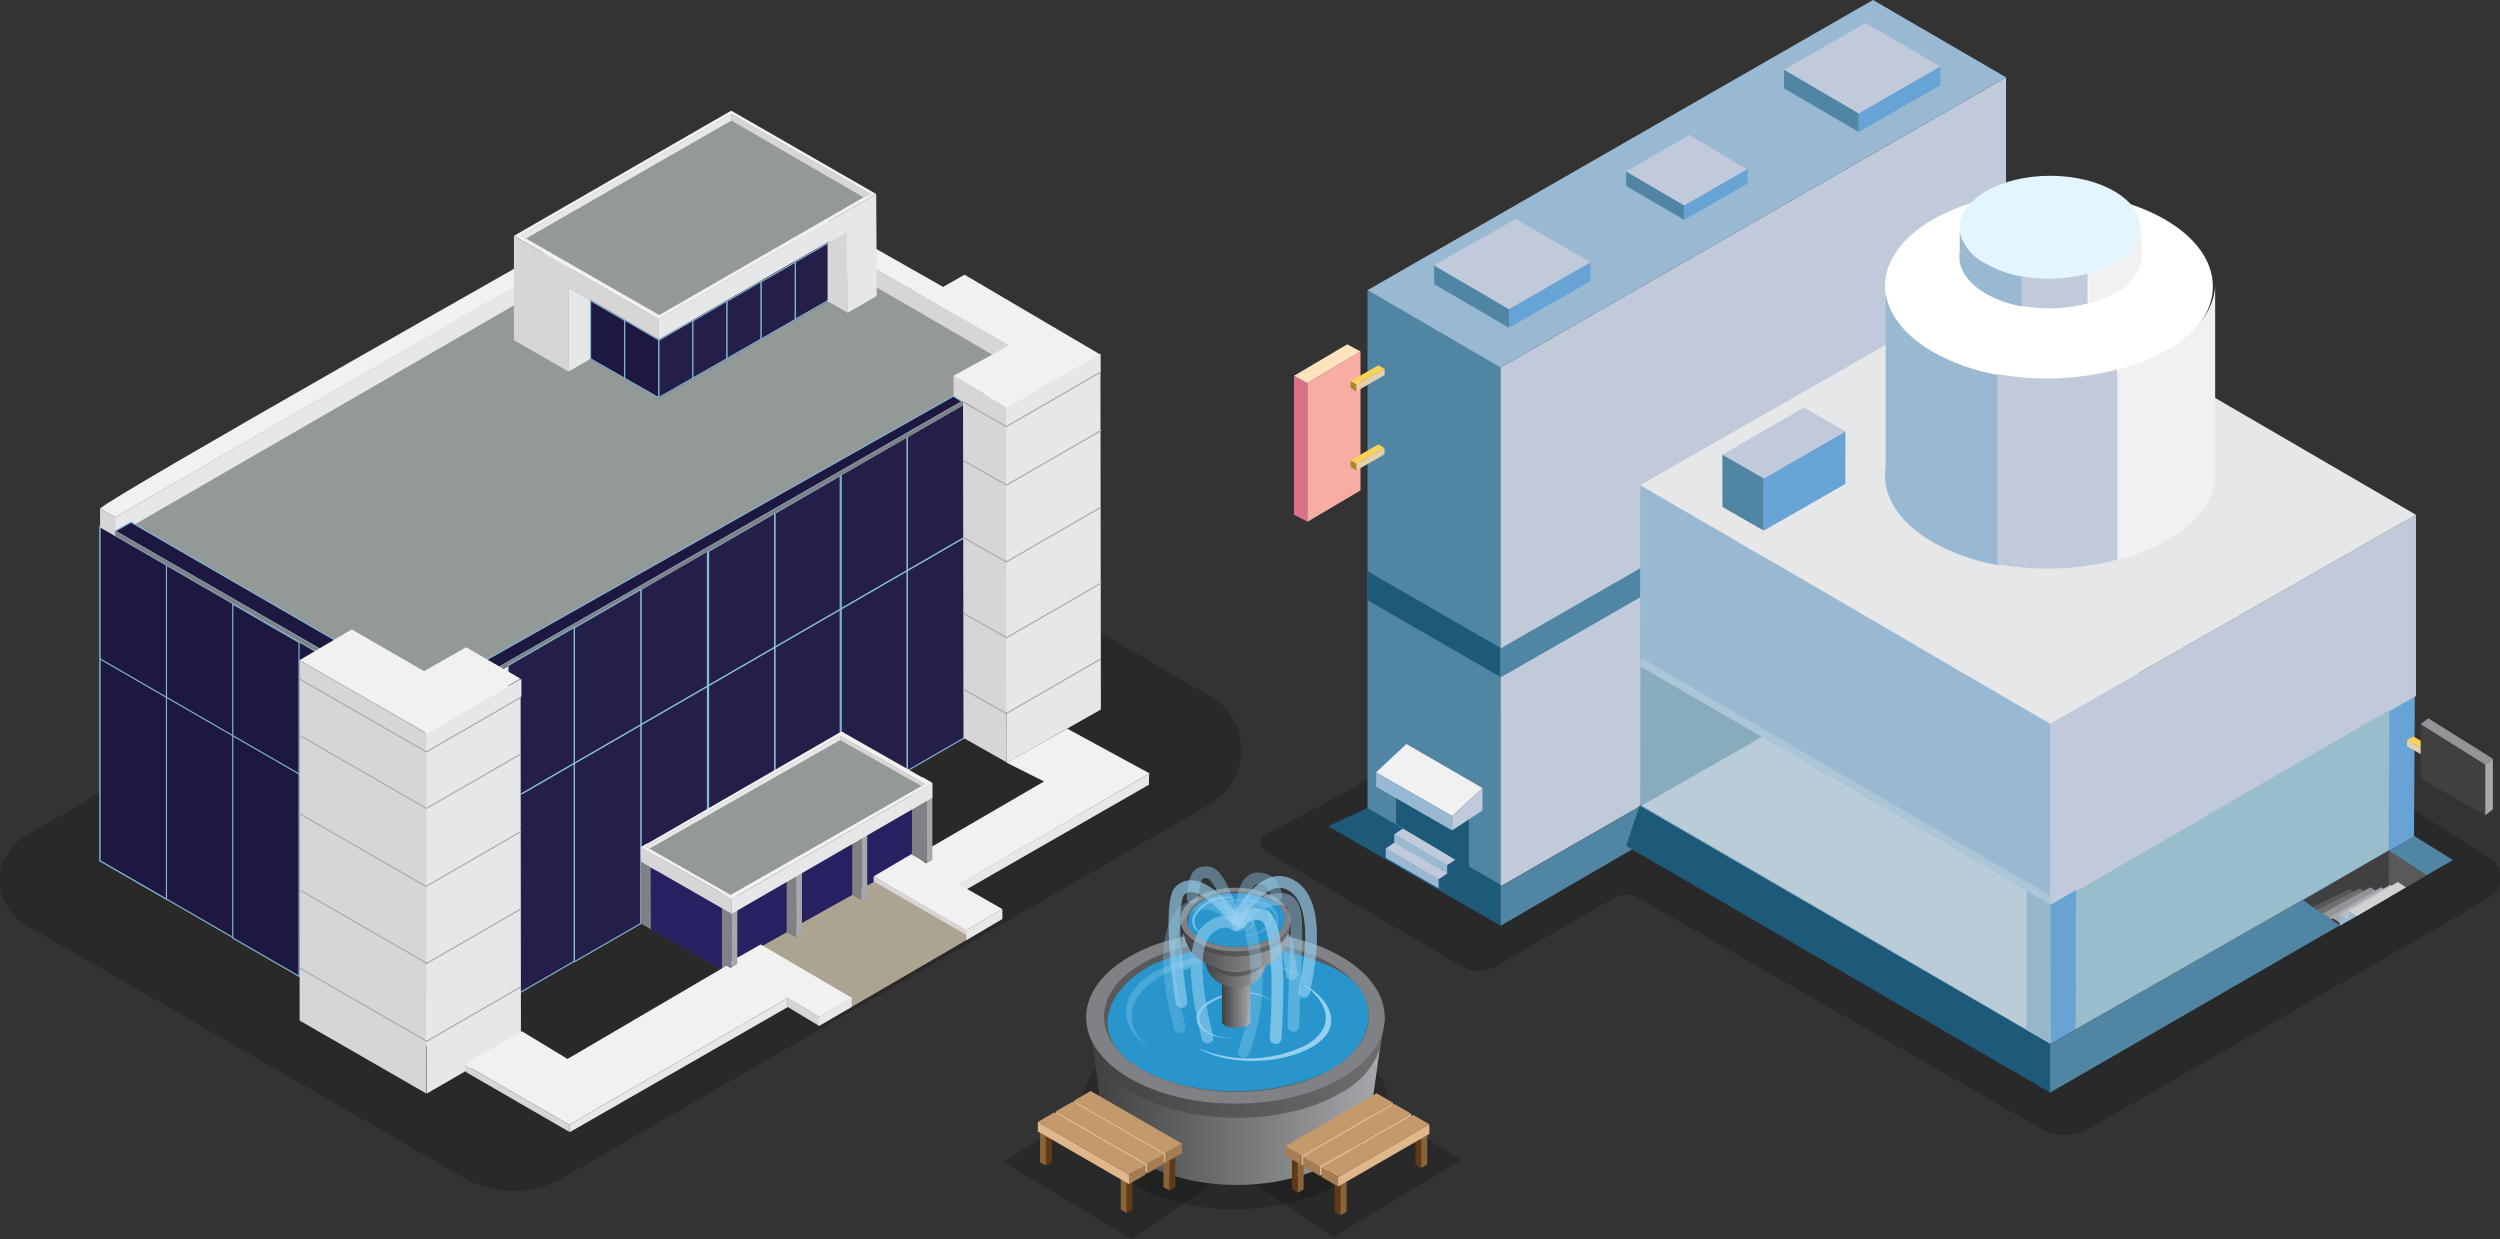 <svg xmlns="http://www.w3.org/2000/svg" xmlns:xlink="http://www.w3.org/1999/xlink" viewBox="0 0 216.87 107.49"><rect x="0" y="0" width="216.87" height="107.49" fill="#333333" stroke="none"/><defs><style>.cls-1{opacity:0.2;}.cls-18,.cls-2{fill:#e6e7e8;}.cls-3{fill:#939997;}.cls-21,.cls-4{fill:#fff;}.cls-4{stroke:#231f20;}.cls-10,.cls-11,.cls-12,.cls-13,.cls-14,.cls-15,.cls-16,.cls-18,.cls-19,.cls-4,.cls-5,.cls-58,.cls-59,.cls-6,.cls-67,.cls-68,.cls-69,.cls-70,.cls-71,.cls-72,.cls-73,.cls-74,.cls-75{stroke-miterlimit:10;}.cls-10,.cls-11,.cls-12,.cls-13,.cls-14,.cls-15,.cls-16,.cls-18,.cls-19,.cls-4,.cls-5,.cls-6{stroke-width:0.1px;}.cls-5{fill:#231f49;}.cls-10,.cls-5,.cls-6{stroke:#84b7d4;}.cls-6{fill:#1c183f;}.cls-7{fill:#f1f1f2;}.cls-19,.cls-8{fill:#d7d5d6;}.cls-9{fill:#808184;}.cls-10,.cls-23{fill:#262261;}.cls-11,.cls-12,.cls-13,.cls-14,.cls-15,.cls-16{stroke:#8abbd6;}.cls-11{fill:url(#linear-gradient);}.cls-12{fill:url(#linear-gradient-2);}.cls-13{fill:url(#linear-gradient-3);}.cls-14{fill:url(#linear-gradient-4);}.cls-15{fill:url(#linear-gradient-5);}.cls-16{fill:url(#linear-gradient-6);}.cls-17{fill:url(#radial-gradient);}.cls-18,.cls-19{stroke:#a6a8ab;}.cls-20{fill:#ada391;}.cls-22{fill:#a6a8ab;}.cls-24{fill:#99b9d3;}.cls-25{fill:#5085a3;}.cls-26{fill:#c1cadb;}.cls-27{fill:#1d5979;}.cls-28{fill:#68a3d5;}.cls-29{fill:#d87086;}.cls-30{fill:#f8ada3;}.cls-31{fill:#ffe3bc;}.cls-32{fill:#fdd357;}.cls-33{fill:#e4d0ab;}.cls-34{fill:#ad842d;}.cls-35{fill:#d0d2d3;}.cls-36{fill:#acd1ee;}.cls-37{fill:#b2cbd8;opacity:0.72;}.cls-38{fill:#9abdcb;}.cls-39{fill:#404041;}.cls-40{fill:#58595b;}.cls-41{fill:#6d6e70;}.cls-42{fill:#929497;}.cls-43{fill:#bbbdbf;}.cls-44{fill:#e4f5fd;}.cls-45{fill:url(#linear-gradient-7);}.cls-46{fill:url(#linear-gradient-8);}.cls-47{fill:url(#linear-gradient-9);}.cls-48{fill:url(#linear-gradient-10);}.cls-49{fill:#2896cd;}.cls-50,.cls-51,.cls-52,.cls-64,.cls-65,.cls-66,.cls-76{fill:#96cff0;}.cls-51{opacity:0.85;}.cls-52{opacity:0.31;}.cls-53{fill:url(#linear-gradient-11);}.cls-54{fill:url(#linear-gradient-12);}.cls-55{fill:url(#linear-gradient-13);}.cls-56{fill:url(#linear-gradient-14);}.cls-57{fill:url(#linear-gradient-15);}.cls-58,.cls-59,.cls-67,.cls-68,.cls-69,.cls-70,.cls-71,.cls-72,.cls-73,.cls-74,.cls-75{fill:none;stroke:#96cff0;stroke-linecap:round;stroke-width:1.02px;}.cls-58{opacity:0.48;}.cls-59{opacity:0.54;}.cls-60{fill:url(#linear-gradient-16);}.cls-61{fill:url(#linear-gradient-17);}.cls-62{fill:url(#linear-gradient-18);}.cls-63{fill:url(#linear-gradient-19);}.cls-64{opacity:0.52;}.cls-65{opacity:0.69;}.cls-66,.cls-73{opacity:0.33;}.cls-67{opacity:0.65;}.cls-68{opacity:0.29;}.cls-69{opacity:0.67;}.cls-70{opacity:0.45;}.cls-71{opacity:0.58;}.cls-72,.cls-76{opacity:0.73;}.cls-74{opacity:0.39;}.cls-75{opacity:0.44;}.cls-77{fill:#603917;}.cls-78{fill:#8b6339;}.cls-79{fill:#c49a6c;}.cls-80{fill:#a67d52;}.cls-81{fill:#dfb78b;}</style><linearGradient id="linear-gradient" x1="55.63" y1="74.39" x2="73.26" y2="41.11" gradientUnits="userSpaceOnUse"><stop offset="0" stop-color="#fff" stop-opacity="0"/><stop offset="1" stop-color="#fff" stop-opacity="0.7"/></linearGradient><linearGradient id="linear-gradient-2" x1="43.84" y1="80.21" x2="55.83" y2="57.58" xlink:href="#linear-gradient"/><linearGradient id="linear-gradient-3" x1="61.21" y1="70.45" x2="73.2" y2="47.83" xlink:href="#linear-gradient"/><linearGradient id="linear-gradient-4" x1="66.9" y1="67" x2="78.88" y2="44.38" xlink:href="#linear-gradient"/><linearGradient id="linear-gradient-5" x1="72.71" y1="63.69" x2="84.7" y2="41.07" xlink:href="#linear-gradient"/><linearGradient id="linear-gradient-6" x1="55.46" y1="73.63" x2="67.45" y2="51" xlink:href="#linear-gradient"/><radialGradient id="radial-gradient" cx="59.52" cy="79.68" r="3.85" gradientUnits="userSpaceOnUse"><stop offset="0" stop-color="#fff" stop-opacity="0"/><stop offset="1" stop-color="#fff" stop-opacity="0.25"/></radialGradient><linearGradient id="linear-gradient-7" x1="119.89" y1="89.72" x2="119.92" y2="89.72" gradientUnits="userSpaceOnUse"><stop offset="0" stop-color="#404041"/><stop offset="1" stop-color="#a6a8ab"/></linearGradient><linearGradient id="linear-gradient-8" x1="94.82" y1="96.73" x2="119.77" y2="96.73" xlink:href="#linear-gradient-7"/><linearGradient id="linear-gradient-9" x1="94.69" y1="89.64" x2="94.69" y2="89.64" xlink:href="#linear-gradient-7"/><linearGradient id="linear-gradient-10" x1="94.21" y1="89.68" x2="120.17" y2="89.68" gradientUnits="userSpaceOnUse"><stop offset="0" stop-color="#404041"/><stop offset="1" stop-color="#6d6e70"/></linearGradient><linearGradient id="linear-gradient-11" x1="106.01" y1="85.11" x2="108.5" y2="85.11" xlink:href="#linear-gradient-7"/><linearGradient id="linear-gradient-12" x1="110.07" y1="82.52" x2="110.07" y2="82.52" xlink:href="#linear-gradient-7"/><linearGradient id="linear-gradient-13" x1="104.49" y1="84.24" x2="110.04" y2="84.24" xlink:href="#linear-gradient-7"/><linearGradient id="linear-gradient-14" x1="104.46" y1="82.5" x2="104.46" y2="82.5" xlink:href="#linear-gradient-7"/><linearGradient id="linear-gradient-15" x1="104.35" y1="82.51" x2="110.13" y2="82.51" xlink:href="#linear-gradient-10"/><linearGradient id="linear-gradient-16" x1="111.86" y1="80.31" x2="111.87" y2="80.31" xlink:href="#linear-gradient-7"/><linearGradient id="linear-gradient-17" x1="102.61" y1="82.43" x2="111.82" y2="82.43" xlink:href="#linear-gradient-7"/><linearGradient id="linear-gradient-18" x1="102.57" y1="80.28" x2="102.57" y2="80.28" xlink:href="#linear-gradient-7"/><linearGradient id="linear-gradient-19" x1="102.39" y1="80.29" x2="111.97" y2="80.29" xlink:href="#linear-gradient-10"/></defs><g id="Layer_2" data-name="Layer 2"><g id="Layer_2-2" data-name="Layer 2"><path class="cls-1" d="M40.23,102.16l-38-21.93a4.46,4.46,0,0,1,0-7.72L59.66,39.2a8.63,8.63,0,0,1,8.64,0L105,60.4a5.4,5.4,0,0,1,0,9.33L48.85,102.16A8.62,8.62,0,0,1,40.23,102.16Z"/><polygon class="cls-2" points="80.72 78.13 99.68 67.14 99.67 68.07 80.76 78.92 80.72 78.13"/><polygon class="cls-3" points="61.98 14.92 8.68 45.71 36.91 62.01 90.2 31.22 61.98 14.92"/><polygon class="cls-4" points="90.2 31.22 36.89 61.87 36.89 90.84 90.2 60.19 90.2 31.22"/><polygon class="cls-5" points="78.71 37.88 72.95 41.2 72.95 70.17 78.71 66.85 78.71 37.88"/><polygon class="cls-5" points="72.96 41.21 67.21 44.53 67.21 73.5 72.96 70.18 72.96 41.21"/><polygon class="cls-5" points="67.21 44.51 61.46 47.83 61.46 76.8 67.21 73.48 67.21 44.51"/><polygon class="cls-5" points="61.37 47.8 55.61 51.13 55.61 80.1 61.37 76.78 61.37 47.8"/><polygon class="cls-5" points="84.46 34.57 78.71 37.89 78.71 66.86 84.46 63.54 84.46 34.57"/><polygon class="cls-4" points="90.2 31.22 84.45 34.54 84.45 63.51 90.2 60.19 90.2 31.22"/><polygon class="cls-6" points="8.68 45.7 36.91 62 36.91 90.97 8.68 74.67 8.68 45.7"/><polygon class="cls-6" points="20.19 52.4 25.94 55.72 25.94 84.69 20.19 81.37 20.19 52.4"/><polygon class="cls-6" points="8.68 45.7 14.44 49.02 14.44 78 8.68 74.67 8.68 45.7"/><polygon class="cls-7" points="61.76 13.49 60.32 14.33 88.57 30.6 90.2 29.66 61.76 13.49"/><polygon class="cls-8" points="60.32 14.33 60.32 15.9 88.57 32.14 88.57 30.6 60.32 14.33"/><polygon class="cls-4" points="90.2 29.66 88.57 30.6 88.57 32.14 90.2 31.18 90.2 29.66"/><polygon class="cls-6" points="82.71 34.36 83.45 34.84 36.79 61.6 35.65 60.94 82.71 34.36"/><polygon class="cls-4" points="35.65 60.94 36.79 61.6 36.79 61.91 35.65 61.26 35.65 60.94"/><polygon class="cls-9" points="36.79 61.6 36.79 61.91 83.54 35.17 83.54 34.79 36.79 61.6"/><polygon class="cls-8" points="80.26 25.79 80.27 27.37 86.12 30.79 87.57 29.95 80.26 25.79"/><polygon class="cls-8" points="8.68 44.12 8.68 45.72 9.98 46.48 9.99 44.87 8.68 44.12"/><path class="cls-7" d="M8.68,44.12C9.43,43.18,51,19.69,51,19.69l1.36.78L10,44.87Z"/><polygon class="cls-2" points="9.99 44.87 52.3 20.45 52.3 22.03 9.98 46.48 9.99 44.87"/><polygon class="cls-2" points="95.46 30.69 95.46 32.26 87.3 36.97 87.32 35.34 95.46 30.69"/><polygon class="cls-6" points="9.99 46.07 11.37 45.3 37.15 60.21 35.82 60.96 9.99 46.07"/><polygon class="cls-9" points="9.99 46.06 9.98 46.45 35.79 61.28 35.79 60.96 9.99 46.06"/><polygon class="cls-7" points="63.43 9.6 44.58 20.46 57.15 27.69 76.01 16.83 63.43 9.6"/><polygon class="cls-8" points="44.58 20.46 57.15 27.69 57.15 29.52 49.33 24.98 49.32 32.23 44.58 29.51 44.58 20.46"/><polygon class="cls-2" points="76.01 16.83 57.15 27.69 57.15 29.52 73.45 20.12 73.51 27.15 76.06 25.67 76.01 16.83"/><polygon class="cls-2" points="49.32 32.23 51.23 31.13 51.23 26.08 49.33 24.98 49.32 32.23"/><polygon class="cls-4" points="51.23 26.08 57.15 29.5 57.15 34.49 51.23 31.13 51.23 26.08"/><polygon class="cls-4" points="71.79 21.08 57.16 29.5 57.16 34.49 71.79 26.1 71.79 21.08"/><polygon class="cls-3" points="63.44 9.89 45.17 20.43 57.19 27.33 75.47 16.8 63.44 9.89"/><polygon class="cls-2" points="63.44 9.89 63.44 10.46 45.63 20.69 45.17 20.43 63.44 9.89"/><polygon class="cls-8" points="63.44 9.89 63.44 10.46 74.91 17.12 75.47 16.8 63.44 9.89"/><polygon class="cls-6" points="51.23 26.08 54.19 27.8 54.19 32.82 51.23 31.13 51.23 26.08"/><polygon class="cls-6" points="54.19 27.77 57.15 29.49 57.15 34.51 54.19 32.82 54.19 27.77"/><polygon class="cls-5" points="60.12 27.79 57.16 29.51 57.16 34.48 60.12 32.79 60.12 27.79"/><polygon class="cls-5" points="63.07 26.11 60.11 27.83 60.11 32.8 63.07 31.11 63.07 26.11"/><polygon class="cls-5" points="66.03 24.41 63.07 26.13 63.07 31.1 66.03 29.41 66.03 24.41"/><polygon class="cls-5" points="69 22.73 66.03 24.44 66.03 29.41 68.99 27.72 69 22.73"/><polygon class="cls-5" points="71.96 21 69 22.72 69 27.69 71.96 26 71.96 21"/><polygon class="cls-8" points="73.45 20.14 71.79 21.1 71.79 26.12 73.52 27.12 73.45 20.14"/><polygon class="cls-5" points="49.83 54.41 44.08 57.73 44.08 86.7 49.83 83.38 49.83 54.41"/><polygon class="cls-5" points="55.59 51.13 49.83 54.46 49.83 83.43 55.59 80.11 55.59 51.13"/><line class="cls-10" x1="83.67" y1="46.62" x2="45.22" y2="68.88"/><polygon class="cls-2" points="45.23 58.91 45.23 60.41 37.07 65.28 37.09 63.65 45.23 58.91"/><line class="cls-6" x1="8.66" y1="57.15" x2="26.03" y2="67.19"/><line class="cls-11" x1="45.22" y1="68.88" x2="83.67" y2="46.62"/><line class="cls-12" x1="49.83" y1="54.41" x2="49.83" y2="83.38"/><line class="cls-13" x1="67.2" y1="44.66" x2="67.2" y2="73.63"/><line class="cls-14" x1="72.89" y1="41.21" x2="72.89" y2="70.18"/><line class="cls-15" x1="78.71" y1="37.89" x2="78.71" y2="66.87"/><line class="cls-16" x1="61.46" y1="47.83" x2="61.46" y2="76.8"/><polygon class="cls-17" points="56.42 75.22 62.63 78.79 62.63 84.15 56.44 80.59 56.42 75.22"/><polygon class="cls-8" points="82.72 32.57 87.32 35.35 87.3 36.98 82.72 34.36 82.72 32.57"/><polygon class="cls-7" points="80.26 25.77 87.57 29.94 82.73 32.59 87.33 35.33 95.47 30.77 83.67 23.83 80.26 25.77"/><polygon class="cls-2" points="95.46 30.69 87.3 35.41 87.34 66.16 95.5 61.55 95.46 30.69"/><polygon class="cls-8" points="83.54 34.84 87.3 36.96 87.34 66.14 83.58 64.01 83.54 34.84"/><line class="cls-18" x1="87.31" y1="55.32" x2="95.54" y2="50.57"/><line class="cls-18" x1="87.27" y1="48.76" x2="95.49" y2="44.01"/><line class="cls-18" x1="87.31" y1="42.08" x2="95.54" y2="37.33"/><line class="cls-18" x1="87.27" y1="37.02" x2="95.49" y2="32.27"/><line class="cls-18" x1="87.27" y1="61.91" x2="95.49" y2="57.16"/><line class="cls-19" x1="83.56" y1="59.78" x2="87.32" y2="61.91"/><line class="cls-19" x1="83.56" y1="53.19" x2="87.32" y2="55.32"/><line class="cls-19" x1="83.56" y1="46.62" x2="87.32" y2="48.76"/><line class="cls-19" x1="83.56" y1="39.95" x2="87.32" y2="42.08"/><line class="cls-19" x1="83.56" y1="34.88" x2="87.32" y2="37.02"/><polygon class="cls-20" points="84.39 80.84 76.34 76.16 65.73 82.25 65.76 82.27 65.77 82.65 73.88 87.34 73.88 87.35 83.92 81.5 83.91 81.12 84.39 80.84"/><polygon class="cls-9" points="56.42 73.95 55.61 73.48 55.61 80.12 56.44 80.6 56.42 73.95"/><polygon class="cls-21" points="56.42 73.95 56.94 73.65 56.94 80.31 56.44 80.6 56.42 73.95"/><polygon class="cls-21" points="55.61 73.48 56.11 73.17 56.94 73.65 56.42 73.95 55.61 73.48"/><polygon class="cls-9" points="74.73 71.46 73.92 70.99 73.92 77.64 74.74 78.11 74.73 71.46"/><polygon class="cls-22" points="74.73 71.46 75.25 71.16 75.25 77.82 74.74 78.11 74.73 71.46"/><polygon class="cls-4" points="73.92 70.99 74.41 70.68 75.25 71.16 74.73 71.46 73.92 70.99"/><polygon class="cls-23" points="68.24 76.49 68.24 80.87 63.96 83.28 63.96 78.96 68.24 76.49"/><polygon class="cls-23" points="73.92 73.22 73.92 77.64 69.57 80.06 69.57 75.72 73.92 73.22"/><polygon class="cls-23" points="79.55 69.97 79.55 74.39 75.25 76.8 75.25 72.45 79.55 69.97"/><polygon class="cls-22" points="69.05 74.7 69.57 74.4 69.57 81.06 69.07 81.35 69.05 74.7"/><polygon class="cls-4" points="68.24 74.23 68.74 73.92 69.57 74.4 69.05 74.7 68.24 74.23"/><polygon class="cls-9" points="69.05 74.7 68.24 74.23 68.24 80.87 69.07 81.35 69.05 74.7"/><polygon class="cls-23" points="56.42 75.22 62.63 78.79 62.63 84.15 56.44 80.59 56.42 75.22"/><polygon class="cls-7" points="65.99 81.93 63.16 83.53 71.08 88.22 73.91 86.57 65.99 81.93"/><polygon class="cls-9" points="63.44 77.99 62.63 77.52 62.63 84.16 63.46 84.64 63.44 77.99"/><polygon class="cls-22" points="63.44 77.99 63.96 77.69 63.96 84.35 63.46 84.64 63.44 77.99"/><polygon class="cls-21" points="62.63 77.52 63.13 77.2 63.96 77.69 63.44 77.99 62.63 77.52"/><polygon class="cls-8" points="68.34 87.36 68.34 86.58 71.05 88.19 71.05 88.99 68.34 87.36"/><polygon class="cls-2" points="86.95 78.85 86.96 79.72 83.83 81.56 83.82 80.69 86.95 78.85"/><polygon class="cls-2" points="73.89 86.55 73.89 87.35 71.04 89.01 71.04 88.21 73.89 86.55"/><polygon class="cls-7" points="75.79 76.02 79.17 74.03 80.31 74.89 80.81 74.6 80.81 73.46 90.57 67.79 87.32 66.16 92.58 63.21 99.74 67.1 83.2 76.72 86.95 78.86 83.81 80.7 75.79 76.02"/><polygon class="cls-7" points="30.51 54.6 36.78 58.22 40.43 56.15 45.15 58.87 36.97 63.6 25.98 57.27 30.51 54.6"/><polygon class="cls-2" points="37.03 94.86 45.19 90.14 45.16 58.9 37 63.63 37.03 94.86"/><polygon class="cls-8" points="25.98 57.27 37 63.63 37 94.87 25.99 88.53 25.98 57.27"/><line class="cls-19" x1="25.98" y1="77.19" x2="37.02" y2="83.56"/><line class="cls-19" x1="25.99" y1="83.97" x2="36.99" y2="90.31"/><line class="cls-19" x1="25.94" y1="70.55" x2="37.01" y2="76.93"/><line class="cls-19" x1="25.95" y1="63.77" x2="37.01" y2="70.14"/><line class="cls-19" x1="25.94" y1="58.87" x2="37" y2="65.24"/><line class="cls-18" x1="36.97" y1="90.35" x2="45.19" y2="85.6"/><line class="cls-18" x1="36.91" y1="83.63" x2="45.14" y2="78.88"/><line class="cls-18" x1="37" y1="76.87" x2="45.22" y2="72.12"/><line class="cls-18" x1="36.97" y1="70.14" x2="45.19" y2="65.4"/><line class="cls-18" x1="36.97" y1="65.24" x2="45.19" y2="60.49"/><polygon class="cls-9" points="80.36 68.22 79.11 67.5 79.11 74.15 80.38 74.87 80.36 68.22"/><polygon class="cls-22" points="80.36 68.22 80.88 67.92 80.88 74.58 80.38 74.87 80.36 68.22"/><polygon class="cls-21" points="79.55 67.75 80.05 67.43 80.88 67.92 80.36 68.22 79.55 67.75"/><polygon class="cls-7" points="73 63.45 55.6 73.5 63.48 77.98 80.88 67.94 73 63.45"/><polygon class="cls-2" points="80.88 67.94 63.48 77.98 63.47 79.27 80.88 69.2 80.88 67.94"/><polygon class="cls-8" points="55.59 73.47 63.48 77.98 63.47 79.27 55.6 74.75 55.59 73.47"/><polygon class="cls-3" points="72.89 63.82 56.03 73.45 63.38 77.63 80.25 68.01 72.89 63.82"/><polygon class="cls-8" points="72.89 63.82 80.25 68.01 79.94 68.19 72.89 64.2 72.89 63.82"/><polygon class="cls-2" points="72.89 63.82 56.06 73.44 56.35 73.61 72.89 64.19 72.89 63.82"/><polygon class="cls-8" points="75.78 76.02 83.83 80.7 83.83 81.11 75.78 76.45 75.78 76.02"/><polygon class="cls-7" points="63.02 83.78 63.36 83.98 63.95 83.63 68.34 86.58 49.38 97.57 40.3 92.33 45.27 89.46 49.23 91.86 63.02 83.78"/><polygon class="cls-8" points="40.3 92.33 49.38 97.57 49.43 98.21 40.4 92.99 40.3 92.33"/><polygon class="cls-2" points="49.38 97.57 68.34 86.58 68.34 87.36 49.43 98.21 49.38 97.57"/><path class="cls-1" d="M115.21,69.52l-5.42,2.87a.85.85,0,0,0,0,1.48l17.08,10a2.79,2.79,0,0,0,2.82,0l10.37-6a2,2,0,0,1,2,0l34.9,20a4.35,4.35,0,0,0,4.33,0l26.84-15.47,7.81-4.54a2,2,0,0,0,.07-3.39L165.27,42.2"/><polygon class="cls-24" points="202.96 80.04 202.96 80.28 202.18 79.73 202.18 79.48 202.96 80.04"/><polygon class="cls-25" points="130.17 76.85 118.63 70.19 118.63 25.17 130.17 31.84 130.17 76.85"/><polygon class="cls-26" points="174.02 51.72 130.17 76.89 130.17 31.88 174.02 6.71 174.02 51.72"/><polygon class="cls-27" points="130.17 80.31 115.21 71.67 118.63 70.09 130.17 76.75 130.17 80.31"/><polygon class="cls-24" points="174.02 6.71 130.17 31.88 118.63 25.17 162.48 0 174.02 6.71"/><polygon class="cls-25" points="178.64 52.16 130.17 80.31 130.17 76.9 174.02 51.73 178.64 52.16"/><path class="cls-26" d="M124.4,23l6.49,3.8L138,22.76,131.48,19Z"/><polygon class="cls-25" points="130.9 26.84 124.4 23.04 124.42 24.66 130.9 28.43 130.9 26.84"/><polygon class="cls-28" points="137.97 22.76 130.9 26.84 130.9 28.43 137.97 24.38 137.97 22.76"/><polygon class="cls-27" points="130.17 58.73 118.63 52.06 118.63 49.55 130.17 56.21 130.17 58.73"/><polygon class="cls-25" points="174.02 33.59 130.17 58.77 130.17 56.25 174.02 31.08 174.02 33.59"/><polygon class="cls-24" points="125.54 75.85 120.95 73.19 120.95 72.38 125.54 75.03 125.54 75.85"/><polygon class="cls-26" points="126.29 74.55 125.54 75.05 120.95 72.38 121.69 71.88 126.29 74.55"/><path class="cls-26" d="M141.06,14.87l5,3,5.5-3.17-5-3Z"/><polygon class="cls-25" points="146.1 17.83 141.06 14.88 141.07 16.14 146.1 19.07 146.1 17.83"/><polygon class="cls-28" points="151.6 14.66 146.1 17.83 146.1 19.07 151.6 15.92 151.6 14.66"/><path class="cls-26" d="M154.75,6.05l6.49,3.8,7.08-4.08L161.83,2Z"/><polygon class="cls-25" points="161.24 9.85 154.75 6.05 154.77 7.67 161.24 11.45 161.24 9.85"/><polygon class="cls-28" points="168.32 5.77 161.24 9.85 161.24 11.45 168.32 7.39 168.32 5.77"/><polygon class="cls-24" points="124.8 77.07 120.21 74.42 120.21 73.6 124.8 76.25 124.8 77.07"/><polygon class="cls-26" points="125.54 75.77 124.8 76.27 120.21 73.6 120.95 73.1 125.54 75.77"/><polygon class="cls-29" points="113.41 45.25 112.25 44.65 112.25 32.6 113.41 33.2 113.41 45.25"/><polygon class="cls-30" points="118.02 42.54 113.41 45.27 113.41 33.22 118.02 30.49 118.02 42.54"/><polygon class="cls-31" points="118.02 30.49 113.41 33.22 112.25 32.6 116.87 29.87 118.02 30.49"/><polygon class="cls-32" points="119.57 31.69 117.16 33.06 117.66 33.35 120.11 32 119.57 31.69"/><polygon class="cls-33" points="120.11 32 117.66 33.35 117.66 33.95 120.11 32.54 120.11 32"/><polygon class="cls-34" points="117.16 33.06 117.66 33.35 117.66 33.95 117.16 33.65 117.16 33.06"/><polygon class="cls-32" points="119.57 38.55 117.16 39.93 117.66 40.22 120.1 38.87 119.57 38.55"/><polygon class="cls-33" points="120.1 38.87 117.66 40.22 117.66 40.81 120.11 39.41 120.1 38.87"/><polygon class="cls-34" points="117.16 39.93 117.66 40.22 117.66 40.81 117.16 40.51 117.16 39.93"/><polygon class="cls-27" points="127.42 75.3 121.11 71.47 121.11 65.29 127.42 69.12 127.42 75.3"/><polygon class="cls-7" points="125.97 70.8 119.37 67 122 64.54 128.6 68.36 125.97 70.8"/><polygon class="cls-24" points="125.97 72.04 119.37 68.24 119.39 67.01 125.99 70.82 125.97 72.04"/><polygon class="cls-26" points="128.6 70.31 125.97 72.03 125.98 70.8 128.6 68.36 128.6 70.31"/><polygon class="cls-27" points="177.84 94.78 141.06 73.38 142.28 69.76 177.84 90.42 177.84 94.78"/><polygon class="cls-25" points="212.79 74.6 177.84 94.78 177.84 90.58 209.41 72.51 212.79 74.6"/><polygon class="cls-35" points="209.41 72.51 177.84 90.49 142.28 69.78 174.02 51.67 209.41 72.51"/><path class="cls-36" d="M175.82,71.88l2.08,1.22,2.27-1.31-2.08-1.22Z"/><polygon class="cls-25" points="177.9 73.1 175.82 71.88 175.79 89.34 177.87 90.56 177.9 73.1"/><polygon class="cls-28" points="180.17 71.79 177.9 73.1 177.87 90.56 180.07 89.29 180.17 71.79"/><path class="cls-36" d="M205.16,55.1l2.08,1.22L209.51,55l-2.08-1.22Z"/><polygon class="cls-25" points="207.25 56.32 205.16 55.1 205.13 72.56 207.21 73.78 207.25 56.32"/><polygon class="cls-28" points="209.51 55.01 207.25 56.32 207.21 73.78 209.41 72.51 209.51 55.01"/><polygon class="cls-27" points="174.07 51.81 142.33 69.93 142.33 54.21 174.07 36.09 174.07 51.81"/><polygon class="cls-24" points="177.84 78.46 142.28 57.8 142.28 42.08 177.84 62.74 177.84 78.46"/><polygon class="cls-26" points="209.58 60.38 177.84 78.5 177.84 62.78 209.58 44.66 209.58 60.38"/><polygon class="cls-2" points="209.58 44.66 177.84 62.78 142.28 42.08 174.02 23.96 209.58 44.66"/><path class="cls-26" d="M149.41,39.44l3.6,2.07,7.08-4.08-3.6-2.08Z"/><polygon class="cls-25" points="153.01 41.51 149.41 39.44 149.42 43.98 153 46.03 153.01 41.51"/><polygon class="cls-28" points="160.09 37.43 153.01 41.51 153 46.03 160.08 41.98 160.09 37.43"/><polygon class="cls-37" points="177.87 90.56 142.33 69.93 142.31 57.04 177.87 77.7 177.87 90.56"/><polygon class="cls-38" points="207.21 73.78 180.07 89.29 180.14 77.28 207.28 61.58 207.21 73.78"/><polygon class="cls-39" points="210.5 75.93 202.96 80.28 199.8 78.1 207.21 73.78 210.5 75.93"/><polygon class="cls-40" points="210.5 75.93 207.22 77.82 207.21 73.78 210.5 75.93 210.5 75.93"/><polygon class="cls-40" points="200.64 78.69 201.27 79.11 204.37 77.49 203.84 77.11 200.64 78.69"/><polygon class="cls-41" points="201.02 78.94 201.65 79.37 205.25 77.45 204.72 77.07 201.02 78.94"/><polygon class="cls-42" points="201.47 79.26 202.18 79.73 206.33 77.44 205.63 76.97 201.47 79.26"/><polygon class="cls-24" points="202.18 79.73 206.56 77.91 206.56 77 202.18 79.53 202.18 79.73"/><polygon class="cls-22" points="202.18 79.52 202.96 80.04 207.27 77.44 206.56 76.97 202.18 79.52"/><polygon class="cls-24" points="202.96 80.31 207.35 77.77 207.35 76.86 202.96 79.31 202.96 80.31"/><polygon class="cls-43" points="202.96 79.31 203.75 79.85 208.05 77.24 207.35 76.76 202.96 79.31"/><polygon class="cls-24" points="203.76 79.85 208.04 77.3 208.04 76.54 203.76 79.01 203.76 79.85"/><polygon class="cls-35" points="203.76 79.01 204.43 79.47 208.71 76.98 208.02 76.51 203.76 79.01"/><polyline class="cls-32" points="209.35 63.89 211.76 65.26 211.26 65.55 208.82 64.2"/><polyline class="cls-33" points="208.82 64.2 211.26 65.55 211.26 66.15 208.81 64.74"/><polygon class="cls-34" points="211.76 65.26 211.26 65.55 211.26 66.14 211.76 65.84 211.76 65.26"/><polygon class="cls-39" points="215.59 70.71 209.99 67.54 209.99 62.82 215.59 66.32 215.59 70.71"/><polygon class="cls-22" points="216.25 70.21 215.59 70.72 215.59 66.33 216.25 65.82 216.25 70.21"/><polygon class="cls-42" points="216.25 65.82 215.59 66.33 209.99 62.82 210.65 62.31 216.25 65.82"/><ellipse class="cls-21" cx="177.74" cy="24.84" rx="14.22" ry="8.21"/><path class="cls-24" d="M173.4,32.53a17.82,17.82,0,0,1-5.71-2c-2.45-1.41-3.81-3.21-4.11-5.05v15c-.37,2.35,1,4.77,4.11,6.56a18.08,18.08,0,0,0,5.71,2Z"/><path class="cls-26" d="M183.65,32.05a23.93,23.93,0,0,1-10.39.39v16.5a24.24,24.24,0,0,0,10.39-.39Z"/><path class="cls-7" d="M192.16,40.81v-16c-.11,2-1.5,4-4.16,5.55a17.47,17.47,0,0,1-4.21,1.68v16.5A17.09,17.09,0,0,0,188,46.87c2.66-1.53,4.05-3.53,4.16-5.55h0A4.34,4.34,0,0,0,192.16,40.81Z"/><ellipse class="cls-44" cx="177.85" cy="19.78" rx="7.84" ry="4.53"/><path class="cls-24" d="M175.46,24a9.72,9.72,0,0,1-3.15-1.11A4.2,4.2,0,0,1,170,20.13v1.73c-.2,1.29.55,2.62,2.27,3.61a9.72,9.72,0,0,0,3.15,1.11Z"/><path class="cls-26" d="M181.1,23.75a13.28,13.28,0,0,1-5.72.22v2.56a13.13,13.13,0,0,0,5.72-.21Z"/><path class="cls-7" d="M185.79,22.06V19.77a4,4,0,0,1-2.29,3.06,9.38,9.38,0,0,1-2.32.93v2.56a9,9,0,0,0,2.32-.92,4,4,0,0,0,2.29-3.06h0A1.31,1.31,0,0,0,185.79,22.06Z"/><polygon class="cls-1" points="87.05 100.8 98.16 107.49 105.11 102.73 94 96.43 87.05 100.8"/><polygon class="cls-1" points="126.76 100.64 115.64 107.33 108.69 102.57 119.81 96.26 126.76 100.64"/><ellipse class="cls-1" cx="107.15" cy="96.31" rx="13.38" ry="8.6"/><path class="cls-45" d="M119.89,89.82l0-.19h0A1.28,1.28,0,0,1,119.89,89.82Z"/><path class="cls-46" d="M116.21,94.79c-4.93,2.84-12.91,2.84-17.83,0a7,7,0,0,1-3.56-4.1l.68,5.4h.1c0,1.71,1.16,3.42,3.42,4.72,4.57,2.64,12,2.64,16.54,0,2.27-1.3,3.41-3,3.42-4.73h0l.77-5.44A7,7,0,0,1,116.21,94.79Z"/><path class="cls-47" d="M94.69,89.63h0v0Z"/><path class="cls-48" d="M120.17,88.26h-.49a7.27,7.27,0,0,0-3.45-3.73c-4.92-2.84-12.9-2.84-17.82,0A7.19,7.19,0,0,0,95,88.26h-.75l.61,2.94h0a7.83,7.83,0,0,0,3.59,3.63c4.92,2.84,12.9,2.84,17.82,0A7.17,7.17,0,0,0,119.71,91"/><ellipse class="cls-9" cx="107.17" cy="88.26" rx="12.95" ry="7.48"/><ellipse class="cls-40" cx="107.25" cy="88.18" rx="11.48" ry="6.54"/><path class="cls-49" d="M115.37,92.8c-4.47,2.4-11.59,2.57-16.24,0-5.35-3-2.74-7.31.85-9.12a18.86,18.86,0,0,1,15.42.16C120.07,85.92,119.54,90.55,115.37,92.8Z"/><path class="cls-50" d="M113.19,90.71c3-1.61,1.81-4.07-.14-5.26l.08,0c2.15,1.09,3.75,3.75.51,5.47-2.7,1.43-7.11,1.54-9.73,0l0,0A11.31,11.31,0,0,0,113.19,90.71Z"/><path class="cls-51" d="M104.64,87a5.71,5.71,0,0,1,4.67-.74,2.56,2.56,0,0,1,1,.67,2.5,2.5,0,0,0-.93-.55,5.44,5.44,0,0,0-4.5.71c-1.28.82-1,2.09.41,2.67a4.1,4.1,0,0,0,1.78.27,4.48,4.48,0,0,1-2.06-.27C103.61,89.19,103.33,87.88,104.64,87Z"/><path class="cls-52" d="M100.68,84.69a13.3,13.3,0,0,1,12,0c.24.15.47.29.68.45a6.51,6.51,0,0,0-1.18-.85,13.3,13.3,0,0,0-12,0c-3.07,1.77-3.3,4.57-.68,6.5C97.42,88.89,97.81,86.35,100.68,84.69Z"/><path class="cls-53" d="M108.47,88.57V81.06H106V88.6c0,.15.07.3.35.42a2.79,2.79,0,0,0,1.76,0C108.44,88.89,108.56,88.72,108.47,88.57Z"/><path class="cls-54" d="M110.07,82.55v-.06h0Z"/><path class="cls-55" d="M110,82.8a2,2,0,0,1-.79,1.23,3.41,3.41,0,0,1-4,0,2,2,0,0,1-.79-1.22c0,.23.08.48.14.74a3.81,3.81,0,0,0,.14.44,1.66,1.66,0,0,0,.15.33,2.17,2.17,0,0,0,.21.32,3.15,3.15,0,0,0,.37.38,2.87,2.87,0,0,0,3.6.06,2.84,2.84,0,0,0,.83-1.51"/><polygon class="cls-56" points="104.46 82.49 104.46 82.49 104.46 82.5 104.46 82.49"/><path class="cls-57" d="M110.13,82.08H110a2.07,2.07,0,0,0-.77-1.11,3.39,3.39,0,0,0-4,0,2.07,2.07,0,0,0-.77,1.11h-.17l.14.88h0a2.17,2.17,0,0,0,.8,1.09,3.39,3.39,0,0,0,4,0A2.09,2.09,0,0,0,110,82.9"/><ellipse class="cls-9" cx="107.24" cy="82.09" rx="2.88" ry="2.23"/><ellipse class="cls-40" cx="107.25" cy="82.06" rx="2.56" ry="1.95"/><path class="cls-58" d="M103.05,81.32c0,.59-.22,1.62-.23,2.29"/><path class="cls-59" d="M112.06,84.5c-.15-1-.36-2.17-.5-3"/><path class="cls-60" d="M111.86,80.34v-.07h0A.15.15,0,0,1,111.86,80.34Z"/><path class="cls-61" d="M111.82,80.65a2.49,2.49,0,0,1-1.32,1.52,7.25,7.25,0,0,1-6.57,0,2.54,2.54,0,0,1-1.32-1.51c.06.28.14.59.24.92a4.38,4.38,0,0,0,.23.54,2.14,2.14,0,0,0,.25.41,2.35,2.35,0,0,0,.35.39,4.09,4.09,0,0,0,.61.47,6.08,6.08,0,0,0,6,.08,3.32,3.32,0,0,0,1.38-1.87"/><polygon class="cls-62" points="102.57 80.27 102.56 80.27 102.57 80.28 102.57 80.27"/><path class="cls-63" d="M112,79.77h-.18a2.69,2.69,0,0,0-1.28-1.38,7.25,7.25,0,0,0-6.57,0,2.69,2.69,0,0,0-1.28,1.38h-.27l.23,1.08h0a2.86,2.86,0,0,0,1.32,1.34,7.25,7.25,0,0,0,6.57,0,2.63,2.63,0,0,0,1.29-1.41"/><ellipse class="cls-9" cx="107.17" cy="79.77" rx="4.78" ry="2.76"/><ellipse class="cls-40" cx="107.2" cy="79.74" rx="4.24" ry="2.41"/><path class="cls-49" d="M110.19,81.44a6.84,6.84,0,0,1-6,0c-2-1-1-2.69.32-3.36a6.92,6.92,0,0,1,5.69.06C111.93,78.9,111.82,80.49,110.19,81.44Z"/><path class="cls-64" d="M109.36,80.76a1.16,1.16,0,0,0,0-2.19,3.43,3.43,0,0,0-1.39-.42,3.68,3.68,0,0,1,1.55.44,1.15,1.15,0,0,1,0,2.18,4.05,4.05,0,0,1-2.39.43A4,4,0,0,0,109.36,80.76Z"/><path class="cls-65" d="M103.89,79.23a3.33,3.33,0,0,1,3-1.32l.23,0a1.56,1.56,0,0,0-.4-.1,3.3,3.3,0,0,0-3,1.31,1.09,1.09,0,0,0,.6,1.83A1.08,1.08,0,0,1,103.89,79.23Z"/><path class="cls-66" d="M105,78.9a5.15,5.15,0,0,1,4.63-.38c1.19.56,1.4,1.57.58,2.38,1-.83.89-2-.38-2.55a5.11,5.11,0,0,0-4.64.38,2.17,2.17,0,0,0-.36.29Z"/><path class="cls-67" d="M107.17,79.77c-3.12-3.78-4.31-2.94-4.82-2.5s-.79,3.27.14,9.65"/><path class="cls-68" d="M107.17,79.77c-2.29-2.11-3.36-1.26-3.83-1.09-1.94.7-2.66,4.37-1,10.43"/><path class="cls-69" d="M107.26,79.82c1.77-3,3.15-3.43,3.95-3.3,1.06.17,3.72,1.27,1.91,9.51"/><path class="cls-70" d="M107.61,80.05A4.09,4.09,0,0,1,111.38,78c1.59.37,1,2.63.82,11"/><path class="cls-71" d="M107.2,80.26a1.62,1.62,0,0,0-1.91,0C104,80.91,103,83,104.75,90"/><path class="cls-72" d="M110.66,90.06c.48-7.66-.27-10.08-.85-10.53a1.63,1.63,0,0,0-2.2.52"/><path class="cls-73" d="M107.89,91.25a18,18,0,0,0,.45-11.14c-.48-.61-.75-.12-.94.22"/><path class="cls-74" d="M110.73,77.68c-.31-1.12-.67-1.29-1.2-1.43-1.67-.44-1.64,1.83-2.08,3.19"/><path class="cls-75" d="M107.13,79.51c-.64-1.15-1.36-3.8-2.38-3.84s-1.06.45-1.31,2.19"/><path class="cls-76" d="M108.35,80.52c.44-.26.44-.67,0-.92a1.41,1.41,0,0,0-.59-.18,1.59,1.59,0,0,1,.66.19.48.48,0,0,1,0,.91,1.72,1.72,0,0,1-1,.18A1.63,1.63,0,0,0,108.35,80.52Z"/><polygon class="cls-77" points="122.78 98.06 122.78 101.02 123.29 101.32 123.29 98.36 122.78 98.06"/><polygon class="cls-78" points="123.81 98.06 123.29 98.36 123.29 101.32 123.81 101.02 123.81 98.06"/><polygon class="cls-77" points="119.07 96.11 119.07 99.07 119.58 99.37 119.58 96.4 119.07 96.11"/><polygon class="cls-78" points="120.09 96.11 119.58 96.4 119.58 99.37 120.09 99.07 120.09 96.11"/><polygon class="cls-77" points="115.78 102.16 115.78 105.13 116.29 105.42 116.29 102.46 115.78 102.16"/><polygon class="cls-78" points="116.81 102.16 116.29 102.46 116.29 105.42 116.81 105.13 116.81 102.16"/><polygon class="cls-77" points="112.07 100.21 112.07 103.17 112.58 103.47 112.58 100.51 112.07 100.21"/><polygon class="cls-78" points="113.09 100.21 112.58 100.51 112.58 103.47 113.09 103.17 113.09 100.21"/><polygon class="cls-79" points="111.5 99.42 119.41 94.84 120.85 95.67 112.94 100.25 111.5 99.42"/><polygon class="cls-80" points="111.5 99.42 111.5 100.24 112.94 101.08 112.94 100.25 111.5 99.42"/><polygon class="cls-81" points="120.85 95.67 112.94 100.25 112.94 101.08 120.85 96.51 120.85 95.67"/><polygon class="cls-79" points="113.05 100.34 120.96 95.77 122.4 96.6 114.49 101.17 113.05 100.34"/><polygon class="cls-80" points="113.05 100.34 113.05 101.17 114.49 102 114.49 101.17 113.05 100.34"/><polygon class="cls-81" points="122.4 96.6 114.49 101.17 114.49 102 122.4 97.43 122.4 96.6"/><polygon class="cls-79" points="114.64 101.27 122.56 96.7 123.99 97.53 116.08 102.1 114.64 101.27"/><polygon class="cls-80" points="114.64 101.27 114.64 102.1 116.08 102.93 116.08 102.1 114.64 101.27"/><polygon class="cls-81" points="123.99 97.53 116.08 102.1 116.08 102.93 124 98.36 123.99 97.53"/><polygon class="cls-77" points="91.24 97.86 91.25 100.82 90.73 101.11 90.73 98.15 91.24 97.86"/><polygon class="cls-78" points="90.22 97.86 90.73 98.15 90.73 101.11 90.22 100.82 90.22 97.86"/><polygon class="cls-77" points="94.96 95.9 94.96 98.86 94.44 99.16 94.44 96.2 94.96 95.9"/><polygon class="cls-78" points="93.93 95.9 94.44 96.2 94.44 99.16 93.93 98.86 93.93 95.9"/><polygon class="cls-77" points="98.24 101.96 98.24 104.92 97.73 105.22 97.73 102.25 98.24 101.96"/><polygon class="cls-78" points="97.22 101.96 97.73 102.25 97.73 105.22 97.22 104.92 97.22 101.96"/><polygon class="cls-77" points="101.96 100.01 101.96 102.97 101.44 103.27 101.44 100.3 101.96 100.01"/><polygon class="cls-78" points="100.93 100.01 101.44 100.3 101.44 103.27 100.93 102.97 100.93 100.01"/><polygon class="cls-79" points="102.53 99.21 94.61 94.64 93.18 95.47 101.09 100.04 102.53 99.21"/><polygon class="cls-80" points="102.53 99.21 102.53 100.04 101.09 100.87 101.09 100.04 102.53 99.21"/><polygon class="cls-81" points="93.18 95.47 101.09 100.04 101.09 100.87 93.17 96.3 93.18 95.47"/><polygon class="cls-79" points="100.97 100.13 93.06 95.56 91.62 96.39 99.53 100.96 100.97 100.13"/><polygon class="cls-80" points="100.97 100.13 100.97 100.96 99.53 101.79 99.53 100.96 100.97 100.13"/><polygon class="cls-81" points="91.62 96.39 99.53 100.96 99.53 101.79 91.62 97.22 91.62 96.39"/><polygon class="cls-79" points="99.38 101.06 91.47 96.49 90.03 97.32 97.94 101.89 99.38 101.06"/><polygon class="cls-80" points="99.38 101.06 99.38 101.89 97.94 102.72 97.94 101.89 99.38 101.06"/><polygon class="cls-81" points="90.03 97.32 97.94 101.89 97.94 102.72 90.03 98.15 90.03 97.32"/></g></g></svg>